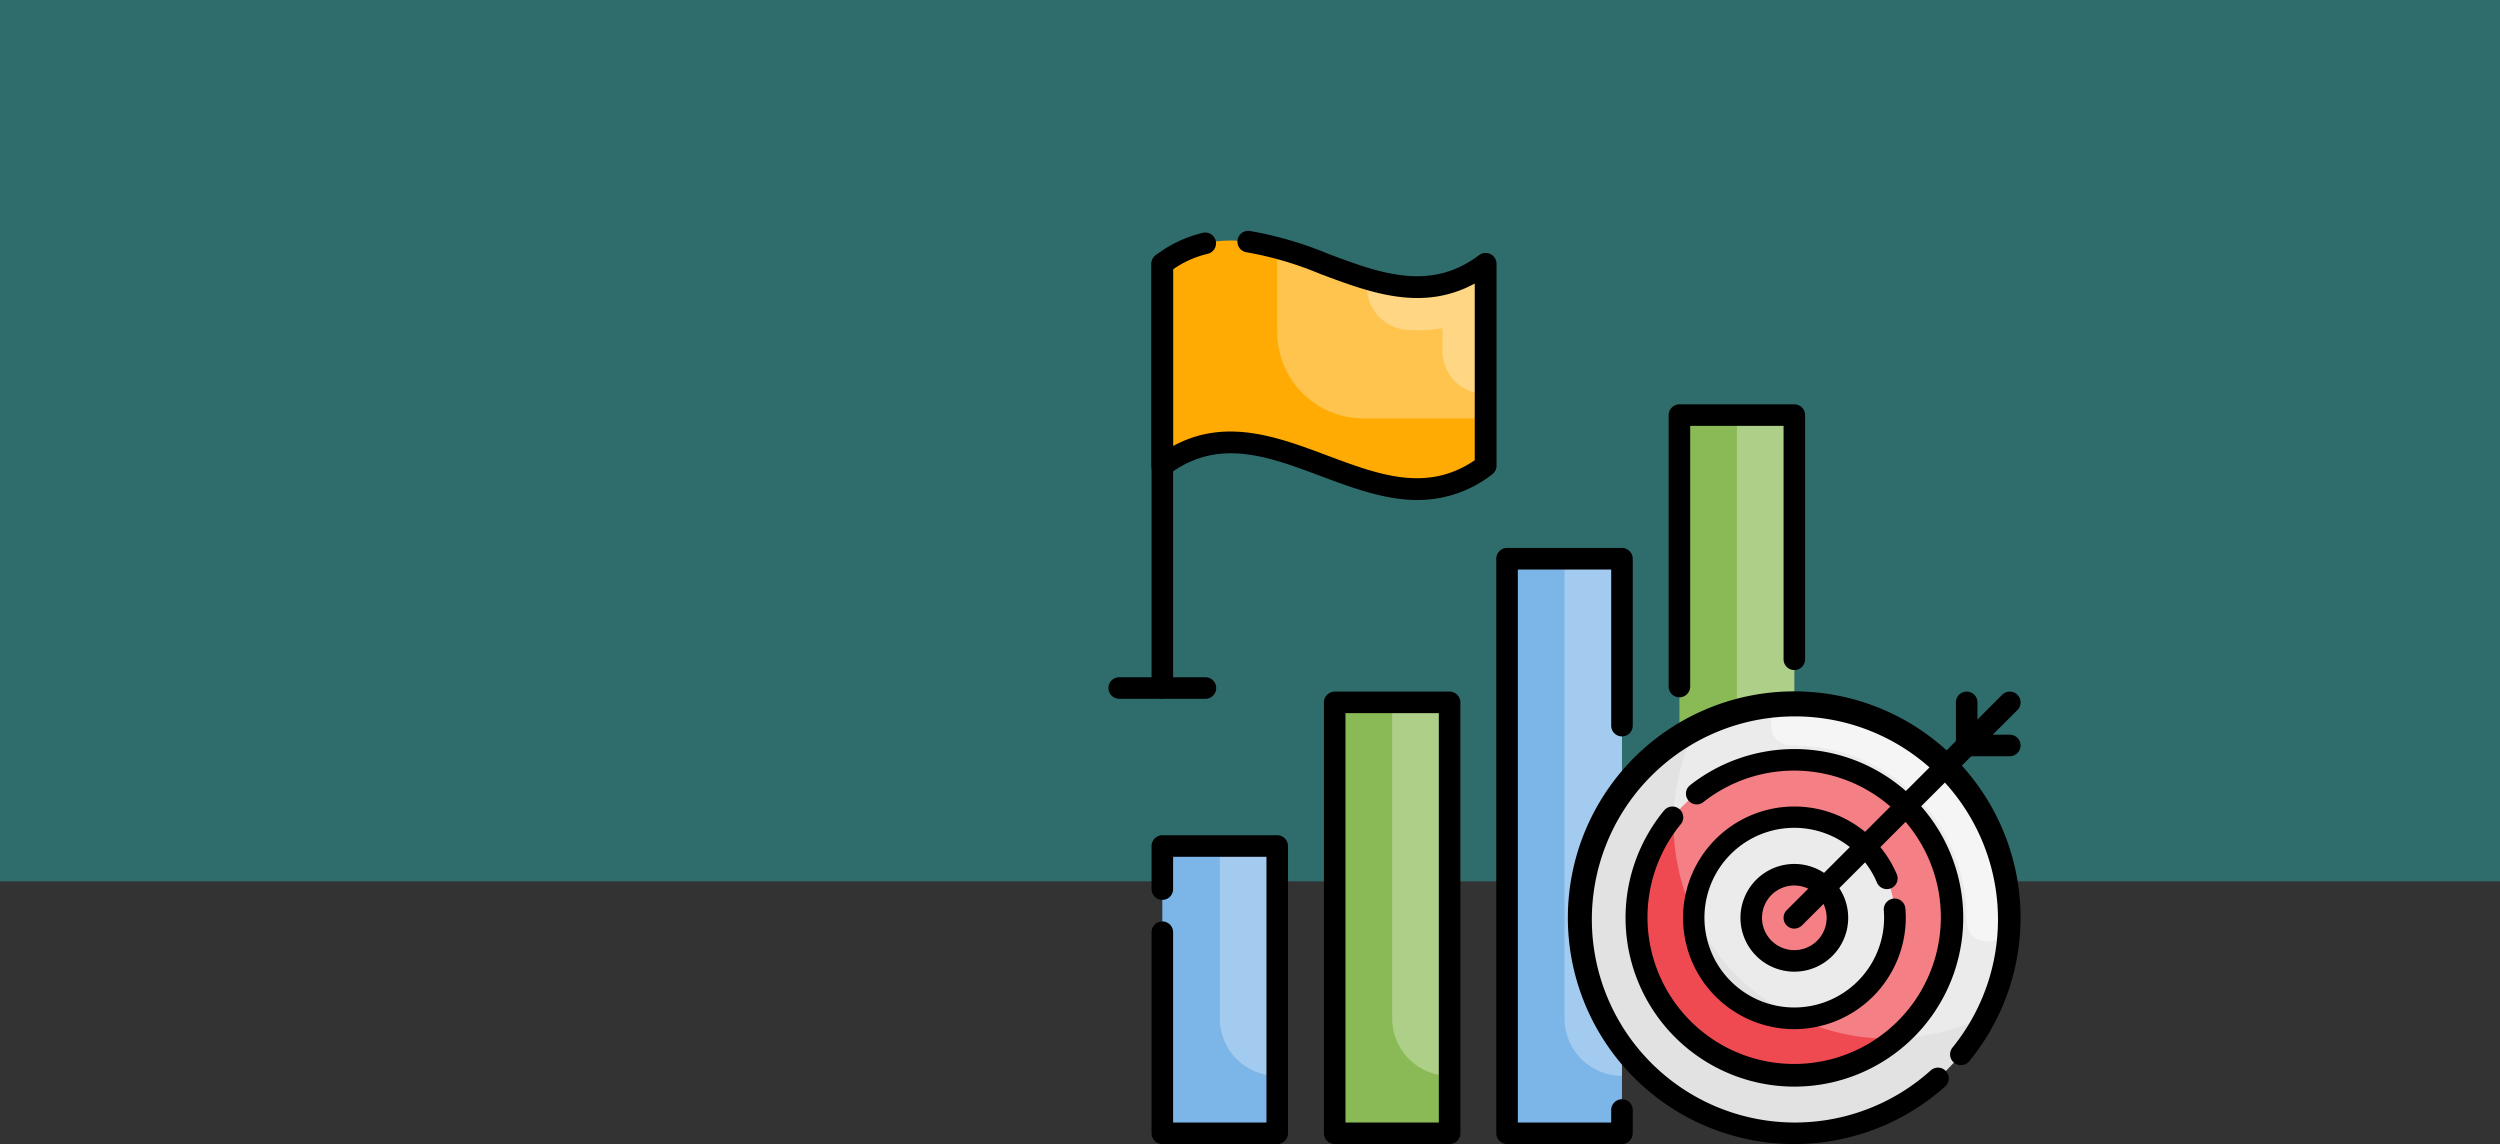 <svg xmlns="http://www.w3.org/2000/svg" width="295" height="135" viewBox="0 0 295 135">
  <rect x="0" y="0" width="295" height="135" fill="#333333" stroke="none"/>
  <g id="Grupo_946845" data-name="Grupo 946845" transform="translate(-1125 -398)">
    <rect id="Rectángulo_327585" data-name="Rectángulo 327585" width="295" height="104" transform="translate(1125 398)" fill="#25ffff" opacity="0.28"/>
    <g id="metas" transform="translate(1254.549 424.03)">
      <g id="Grupo_946788" data-name="Grupo 946788" transform="translate(7.606 2.355)">
        <g id="Grupo_946771" data-name="Grupo 946771" transform="translate(40.678 37.546)">
          <path id="Trazado_678460" data-name="Trazado 678460" d="M29,24.04H42.559v67.8H29Z" transform="translate(-29 -24.04)" fill="#7cb5e8"/>
        </g>
        <g id="Grupo_946772" data-name="Grupo 946772" transform="translate(47.458 37.546)" opacity="0.3">
          <path id="Trazado_678461" data-name="Trazado 678461" d="M33,78.277a6.778,6.778,0,0,0,6.78,6.78V24.04H33Z" transform="translate(-33 -24.04)" fill="#fff"/>
        </g>
        <g id="Grupo_946773" data-name="Grupo 946773" transform="translate(61.017 20.597)">
          <path id="Trazado_678462" data-name="Trazado 678462" d="M41,14.04H54.559V69.43H41Z" transform="translate(-41 -14.04)" fill="#8aba55"/>
        </g>
        <g id="Grupo_946774" data-name="Grupo 946774" transform="translate(67.797 20.597)" opacity="0.3">
          <path id="Trazado_678463" data-name="Trazado 678463" d="M45,85.227a6.778,6.778,0,0,0,6.78,6.78V14.04H45Z" transform="translate(-45 -14.04)" fill="#fff"/>
        </g>
        <g id="Grupo_946775" data-name="Grupo 946775" transform="translate(20.339 54.496)">
          <path id="Trazado_678464" data-name="Trazado 678464" d="M17,34.04H30.559V84.888H17Z" transform="translate(-17 -34.04)" fill="#8aba55"/>
        </g>
        <g id="Grupo_946776" data-name="Grupo 946776" transform="translate(0 71.445)">
          <path id="Trazado_678465" data-name="Trazado 678465" d="M5,44.04H18.559v33.9H5Z" transform="translate(-5 -44.04)" fill="#7cb5e8"/>
        </g>
        <g id="Grupo_946777" data-name="Grupo 946777" transform="translate(49.153 54.496)">
          <circle id="Elipse_5295" data-name="Elipse 5295" cx="25.424" cy="25.424" r="25.424" transform="translate(0)" fill="#e2e2e2"/>
        </g>
        <g id="Grupo_946778" data-name="Grupo 946778" transform="translate(55.932 61.275)">
          <circle id="Elipse_5296" data-name="Elipse 5296" cx="18.644" cy="18.644" r="18.644" fill="#ef4a51"/>
        </g>
        <g id="Grupo_946779" data-name="Grupo 946779" transform="translate(62.712 68.055)">
          <circle id="Elipse_5297" data-name="Elipse 5297" cx="11.864" cy="11.864" r="11.864" fill="#e2e2e2"/>
        </g>
        <g id="Grupo_946780" data-name="Grupo 946780" transform="translate(69.492 74.835)">
          <circle id="Elipse_5298" data-name="Elipse 5298" cx="5.085" cy="5.085" r="5.085" fill="#ef4a51"/>
        </g>
        <g id="Grupo_946781" data-name="Grupo 946781">
          <path id="Trazado_678466" data-name="Trazado 678466" d="M43.136,28.468c-12.712,9.525-25.424-9.525-38.136,0V4.637c12.712-9.525,25.424,9.525,38.136,0Z" transform="translate(-5 -1.888)" fill="#ffab03"/>
        </g>
        <g id="Grupo_946782" data-name="Grupo 946782" transform="translate(27.119 54.496)" opacity="0.3">
          <path id="Trazado_678467" data-name="Trazado 678467" d="M21,71.328a6.778,6.778,0,0,0,6.78,6.78V34.04H21Z" transform="translate(-21 -34.04)" fill="#fff"/>
        </g>
        <g id="Grupo_946783" data-name="Grupo 946783" transform="translate(6.78 71.445)" opacity="0.3">
          <path id="Trazado_678468" data-name="Trazado 678468" d="M9,64.379a6.778,6.778,0,0,0,6.78,6.78V44.04H9Z" transform="translate(-9 -44.04)" fill="#fff"/>
        </g>
        <g id="Grupo_946784" data-name="Grupo 946784" transform="translate(60.322 54.496)" opacity="0.3">
          <path id="Trazado_678469" data-name="Trazado 678469" d="M54.844,34.04A25.431,25.431,0,0,0,43.353,36.8,25.4,25.4,0,0,0,77.505,70.955,25.4,25.4,0,0,0,54.844,34.04Z" transform="translate(-40.59 -34.04)" fill="#fff"/>
        </g>
        <g id="Grupo_946785" data-name="Grupo 946785" transform="translate(13.559 0.851)" opacity="0.3">
          <path id="Trazado_678470" data-name="Trazado 678470" d="M13,2.39v9.966A10.178,10.178,0,0,0,23.17,22.526H37.576V4.271C29.373,10.424,21.186,4.7,13,2.39Z" transform="translate(-13 -2.39)" fill="#fff"/>
        </g>
        <g id="Grupo_946786" data-name="Grupo 946786" transform="translate(24.145 2.75)" opacity="0.3">
          <path id="Trazado_678471" data-name="Trazado 678471" d="M19.355,5.307c-.034.22-.085.424-.1.644a5.093,5.093,0,0,0,4.8,5.356,19.419,19.419,0,0,0,4.1-.2v2.678a5.078,5.078,0,0,0,5.085,5.085V3.51c-4.627,3.458-9.254,3.136-13.881,1.8Z" transform="translate(-19.245 -3.51)" fill="#fff"/>
        </g>
        <g id="Grupo_946787" data-name="Grupo 946787" transform="translate(71.81 54.511)" opacity="0.5">
          <path id="Trazado_678472" data-name="Trazado 678472" d="M75.134,54.864A25.569,25.569,0,0,0,54.8,34.474a26.508,26.508,0,0,0-4.983-.424c-3.017.034-3.356,4.644-.373,5.034a4.4,4.4,0,0,0,.678.051A20.355,20.355,0,0,1,70.456,59.474a5.089,5.089,0,0,0,.051.729c.424,2.966,4.983,2.644,5.034-.373A24.758,24.758,0,0,0,75.134,54.864Z" transform="translate(-47.368 -34.049)" fill="#fff"/>
        </g>
      </g>
      <g id="Grupo_946802" data-name="Grupo 946802" transform="translate(1.25 1.214)">
        <g id="Grupo_946789" data-name="Grupo 946789" transform="translate(25.424 54.365)">
          <path id="Trazado_678473" data-name="Trazado 678473" d="M31.081,86.68H17.521a1.28,1.28,0,0,1-1.271-1.271V34.561a1.28,1.28,0,0,1,1.271-1.271H31.081a1.28,1.28,0,0,1,1.271,1.271V85.409A1.28,1.28,0,0,1,31.081,86.68ZM18.792,84.138H29.809V35.832H18.792Z" transform="translate(-16.25 -33.29)"/>
        </g>
        <g id="Grupo_946790" data-name="Grupo 946790" transform="translate(5.085 71.315)">
          <path id="Trazado_678474" data-name="Trazado 678474" d="M19.081,79.731H5.521A1.28,1.28,0,0,1,4.25,78.46V54.731a1.271,1.271,0,0,1,2.542,0V77.188H17.809V45.832H6.792v3.814a1.271,1.271,0,1,1-2.542,0V44.561A1.28,1.28,0,0,1,5.521,43.29H19.081a1.28,1.28,0,0,1,1.271,1.271v33.9A1.28,1.28,0,0,1,19.081,79.731Z" transform="translate(-4.25 -43.29)"/>
        </g>
        <g id="Grupo_946791" data-name="Grupo 946791" transform="translate(54.237 54.365)">
          <path id="Trazado_678475" data-name="Trazado 678475" d="M59.945,86.68A26.709,26.709,0,1,1,80.589,76.9a1.276,1.276,0,1,1-1.966-1.627,23.962,23.962,0,1,0-2.576,2.712,1.272,1.272,0,1,1,1.695,1.9A26.706,26.706,0,0,1,59.945,86.68Z" transform="translate(-33.25 -33.29)"/>
        </g>
        <g id="Grupo_946792" data-name="Grupo 946792" transform="translate(61.017 61.145)">
          <path id="Trazado_678476" data-name="Trazado 678476" d="M57.165,77.121A19.916,19.916,0,0,1,41.792,44.544a1.276,1.276,0,1,1,1.966,1.627,17.308,17.308,0,1,0,2.678-2.627,1.268,1.268,0,1,1-1.559-2A19.916,19.916,0,1,1,57.165,77.121Z" transform="translate(-37.25 -37.29)"/>
        </g>
        <g id="Grupo_946793" data-name="Grupo 946793" transform="translate(67.797 67.925)">
          <path id="Trazado_678477" data-name="Trazado 678477" d="M54.386,67.561a13.136,13.136,0,1,1,12.1-18.254,1.269,1.269,0,0,1-2.339.983,10.6,10.6,0,1,0,.831,4.119c0-.305-.017-.593-.034-.881a1.283,1.283,0,0,1,1.169-1.373,1.263,1.263,0,0,1,1.373,1.169c.034.356.051.729.051,1.1A13.183,13.183,0,0,1,54.386,67.561Z" transform="translate(-41.25 -41.29)"/>
        </g>
        <g id="Grupo_946794" data-name="Grupo 946794" transform="translate(74.576 74.704)">
          <path id="Trazado_678478" data-name="Trazado 678478" d="M51.606,58a6.356,6.356,0,1,1,6.356-6.356A6.358,6.358,0,0,1,51.606,58Zm0-10.17a3.814,3.814,0,1,0,3.814,3.814A3.819,3.819,0,0,0,51.606,47.832Z" transform="translate(-45.25 -45.29)"/>
        </g>
        <g id="Grupo_946795" data-name="Grupo 946795" transform="translate(79.665 54.37)">
          <path id="Trazado_678479" data-name="Trazado 678479" d="M49.519,61.254a1.257,1.257,0,0,1-.9-.373,1.279,1.279,0,0,1,0-1.8L74.045,33.661a1.27,1.27,0,0,1,1.8,1.8L50.418,60.882A1.332,1.332,0,0,1,49.519,61.254Z" transform="translate(-48.252 -33.292)"/>
        </g>
        <g id="Grupo_946796" data-name="Grupo 946796" transform="translate(100 54.365)">
          <path id="Trazado_678480" data-name="Trazado 678480" d="M66.606,40.917H61.521a1.28,1.28,0,0,1-1.271-1.271V34.561a1.271,1.271,0,0,1,2.542,0v3.814h3.814a1.271,1.271,0,0,1,0,2.542Z" transform="translate(-60.25 -33.29)"/>
        </g>
        <g id="Grupo_946797" data-name="Grupo 946797" transform="translate(5.085 2.62)">
          <path id="Trazado_678481" data-name="Trazado 678481" d="M5.521,55.353A1.28,1.28,0,0,1,4.25,54.082V4.031a1.271,1.271,0,1,1,2.542,0V54.082A1.28,1.28,0,0,1,5.521,55.353Z" transform="translate(-4.25 -2.76)"/>
        </g>
        <g id="Grupo_946798" data-name="Grupo 946798" transform="translate(5.068)">
          <path id="Trazado_678482" data-name="Trazado 678482" d="M35.63,32.97c-3.881,0-7.712-1.441-11.475-2.847-6.2-2.322-12.068-4.525-17.864-.169a1.275,1.275,0,0,1-1.339.119,1.3,1.3,0,0,1-.712-1.136V5.105a1.253,1.253,0,0,1,.508-1.017,14.709,14.709,0,0,1,5.559-2.644,1.27,1.27,0,1,1,.576,2.475A11.869,11.869,0,0,0,6.8,5.749V26.6c6.2-3.373,12.322-1.085,18.237,1.136,6.017,2.254,11.712,4.39,17.356.542V7.427C36.172,10.8,30.071,8.512,24.155,6.292a40.485,40.485,0,0,0-8.627-2.542,1.273,1.273,0,1,1,.322-2.525,42.865,42.865,0,0,1,9.2,2.678c6.2,2.322,12.068,4.525,17.864.169a1.275,1.275,0,0,1,1.339-.119,1.3,1.3,0,0,1,.712,1.136V28.919a1.253,1.253,0,0,1-.508,1.017A14.252,14.252,0,0,1,35.63,32.97Z" transform="translate(-4.24 -1.214)"/>
        </g>
        <g id="Grupo_946799" data-name="Grupo 946799" transform="translate(0 52.671)">
          <path id="Trazado_678483" data-name="Trazado 678483" d="M12.691,34.832H2.521a1.271,1.271,0,1,1,0-2.542h10.17a1.271,1.271,0,1,1,0,2.542Z" transform="translate(-1.25 -32.29)"/>
        </g>
        <g id="Grupo_946800" data-name="Grupo 946800" transform="translate(45.763 37.416)">
          <path id="Trazado_678484" data-name="Trazado 678484" d="M43.081,93.629H29.521a1.28,1.28,0,0,1-1.271-1.271v-67.8a1.28,1.28,0,0,1,1.271-1.271H43.081a1.28,1.28,0,0,1,1.271,1.271V44.256a1.271,1.271,0,0,1-2.542,0V25.832H30.792V91.087H41.809V89.612a1.271,1.271,0,0,1,2.542,0v2.746A1.28,1.28,0,0,1,43.081,93.629Z" transform="translate(-28.25 -23.29)"/>
        </g>
        <g id="Grupo_946801" data-name="Grupo 946801" transform="translate(66.102 20.467)">
          <path id="Trazado_678485" data-name="Trazado 678485" d="M41.521,47.866A1.28,1.28,0,0,1,40.25,46.6V14.561a1.28,1.28,0,0,1,1.271-1.271H55.081a1.28,1.28,0,0,1,1.271,1.271V43.375a1.271,1.271,0,1,1-2.542,0V15.832H42.792V46.6A1.28,1.28,0,0,1,41.521,47.866Z" transform="translate(-40.25 -13.29)"/>
        </g>
      </g>
    </g>
  </g>
</svg>
